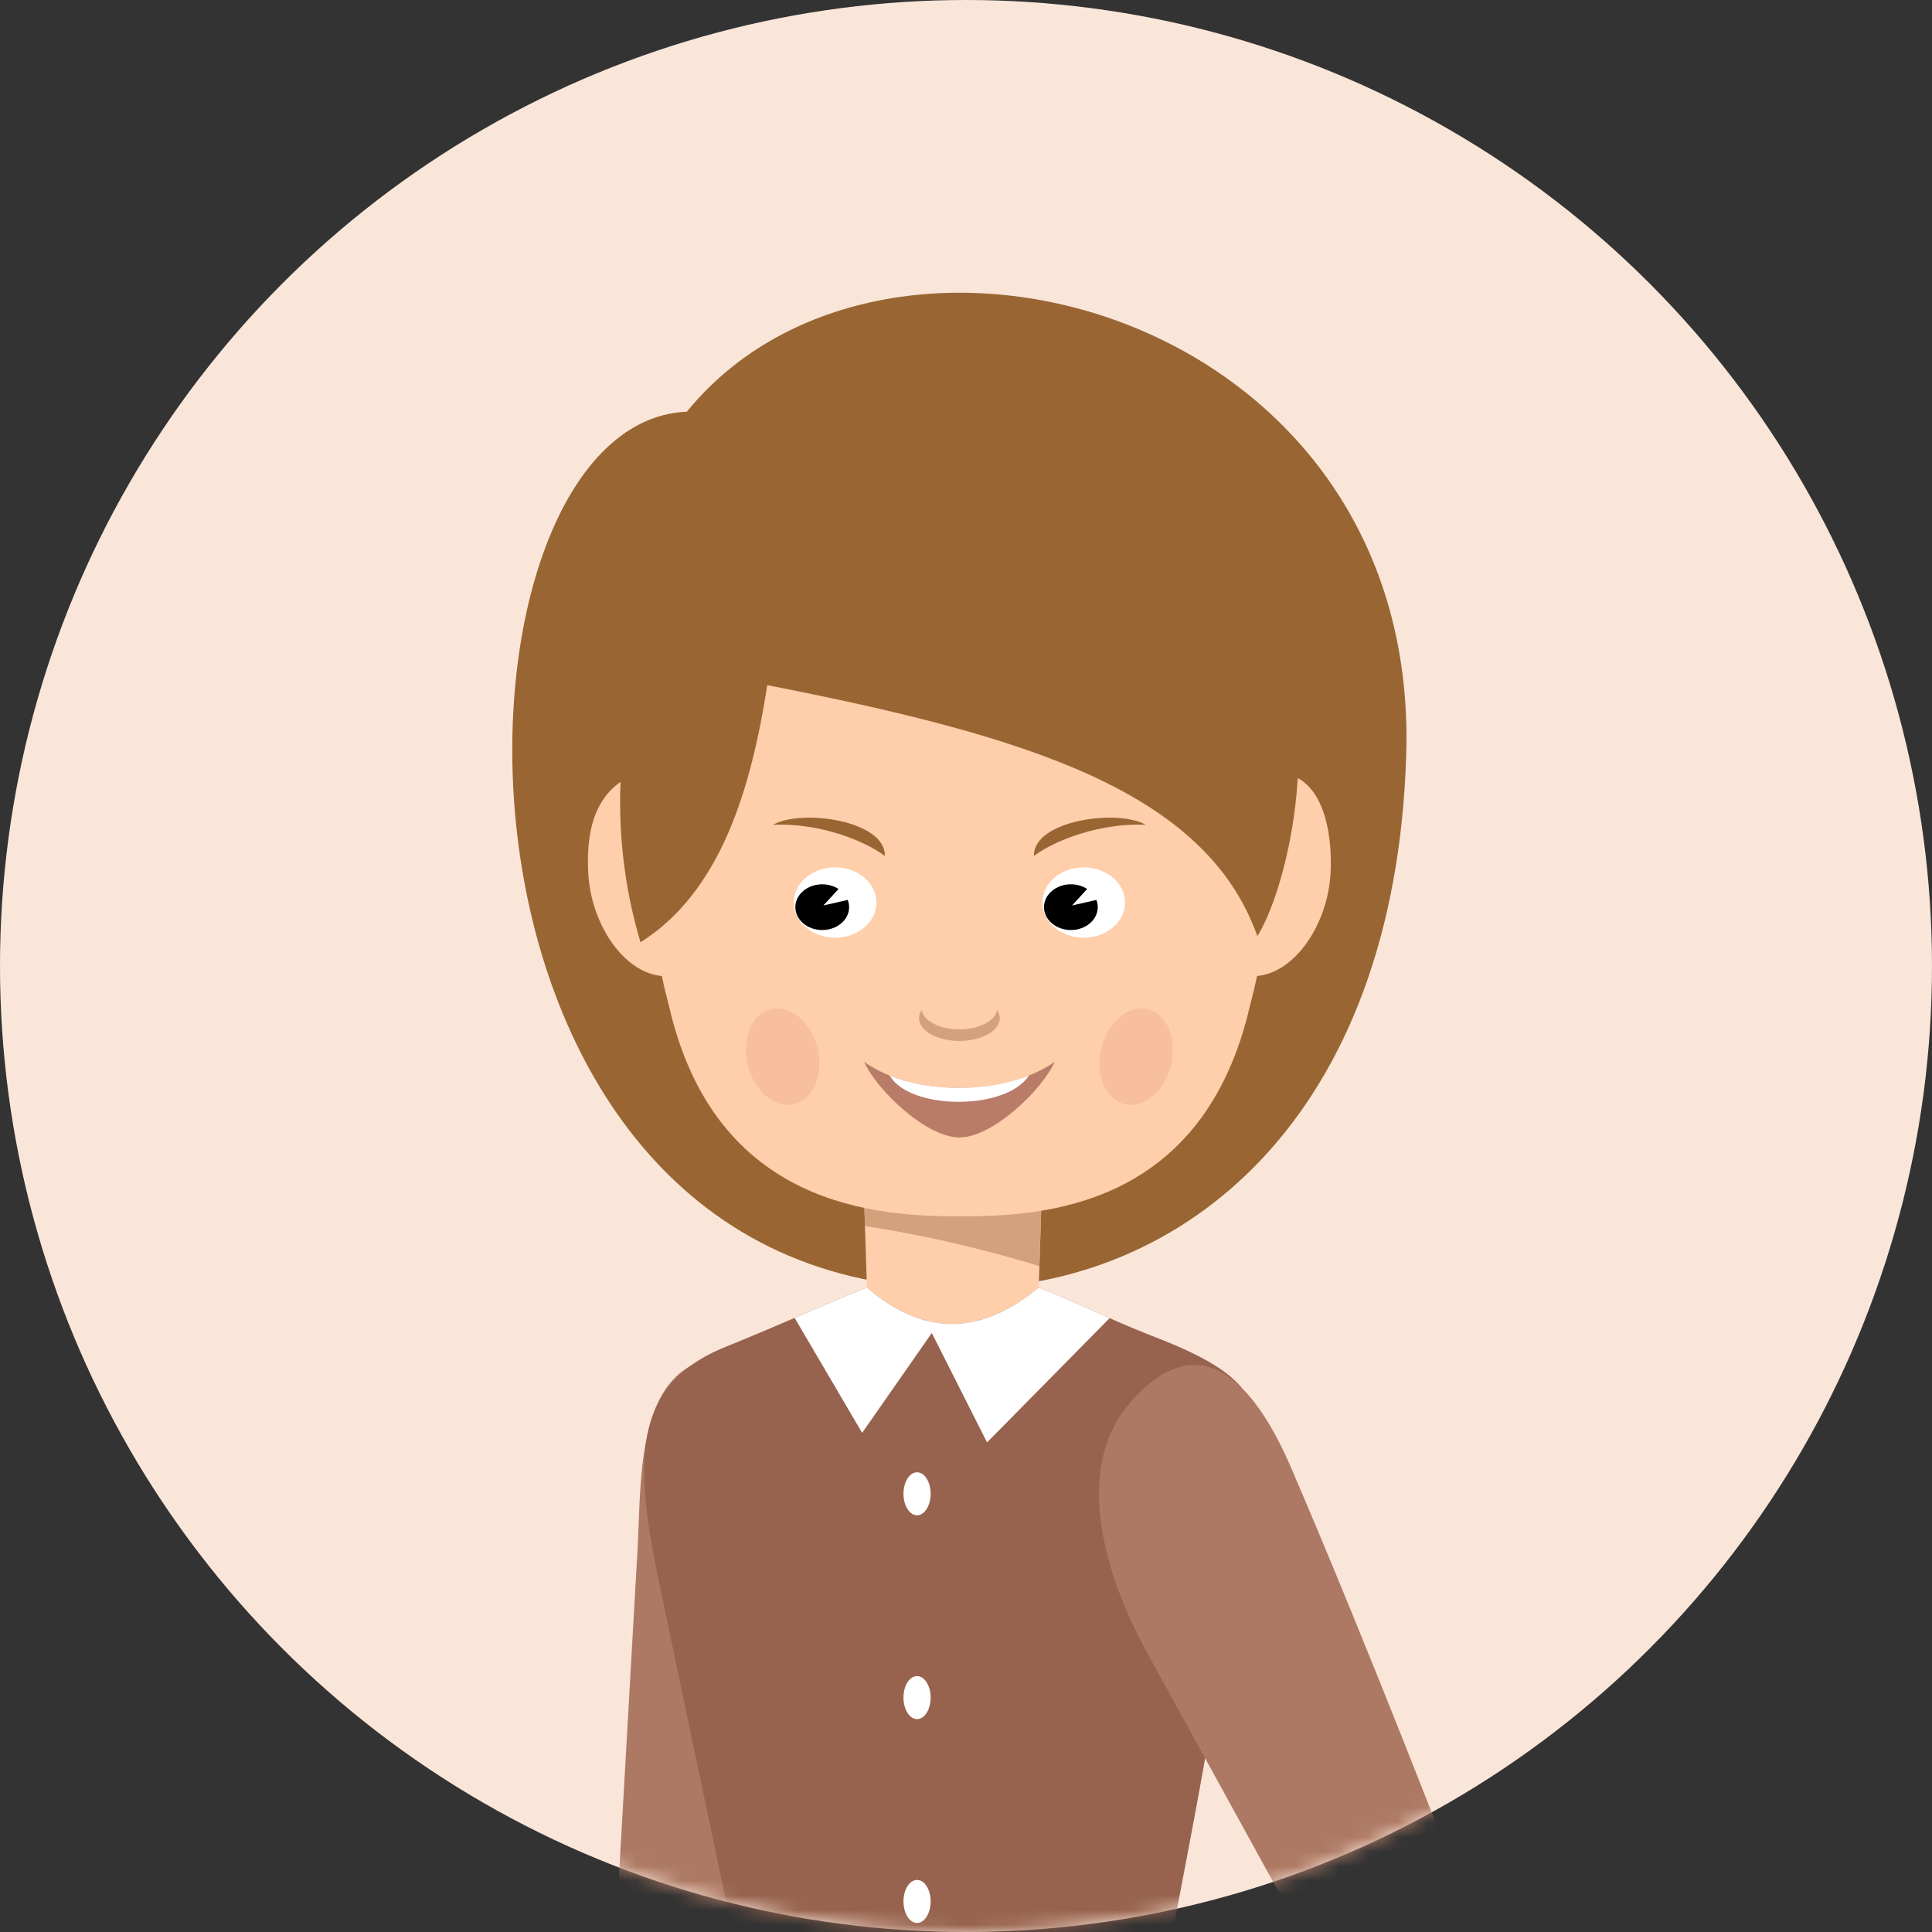 <?xml version="1.0" encoding="UTF-8"?>
<svg width="132px" height="132px" viewBox="0 0 132 132" version="1.1" xmlns="http://www.w3.org/2000/svg" xmlns:xlink="http://www.w3.org/1999/xlink">
    <rect x="0" y="0" width="132" height="132" fill="#333333" stroke="none"/>
    <!-- Generator: Sketch 42 (36781) - http://www.bohemiancoding.com/sketch -->
    <title>marketers</title>
    <desc>Created with Sketch.</desc>
    <defs>
        <ellipse id="path-1" cx="66" cy="66" rx="66" ry="66"></ellipse>
    </defs>
    <g id="Page-4" stroke="none" stroke-width="1" fill="none" fill-rule="evenodd">
        <g id="Home" transform="translate(-724, -1537)">
            <g id="Group-2" transform="translate(640, 1537)">
                <g id="marketers" transform="translate(84, 0)">
                    <mask id="mask-2" fill="white">
                        <use xlink:href="#path-1"></use>
                    </mask>
                    <use id="Background" fill="#FAE6D9" xlink:href="#path-1"></use>
                    <g id="Illustration" mask="url(#mask-2)">
                        <g transform="translate(35, 19)">
                            <path d="M20.37,88.992 L16.217,123.085 L15.208,160.822 L5.172,160.518 C5.884,146.656 5.619,135.66 6.544,121.998 C6.726,119.313 7.707,101.719 8.553,86.959 C8.867,81.474 8.285,72.798 16.172,73.713 C18.403,73.972 19.731,76.778 20.432,79.301 C21.135,81.824 21.114,82.884 20.37,88.992" id="Fill-1" fill="#AD7964"></path>
                            <g id="Group-5" stroke-width="1" fill="none" transform="translate(0, 0.822)">
                                <path d="M11.928,8.305 C25.553,-8.431 61.983,1.318 61.079,31.697 C60.339,56.55 45.902,68.215 30.549,68.219 C-7.115,68.225 -5.678,9.049 11.928,8.305" id="Fill-3" fill="#996633"></path>
                            </g>
                            <path d="M43.099,125.844 C43.978,128.469 45.646,130.962 46.353,133.089 L46.298,133.089 C45.563,130.99 43.956,128.411 43.099,125.844 M24.23,68.966 C24.123,65.593 24.016,62.218 23.91,58.843 L36.289,58.843 C36.182,62.218 36.076,65.593 35.969,68.966 C31.834,72.401 27.936,72.172 24.23,68.966" id="Fill-6" fill="#FFCEAA"></path>
                            <path d="M24.098,64.768 C28.757,65.474 32.986,66.575 36.015,67.503 L36.15,63.261 C34.082,63.557 32.167,63.592 30.639,63.592 C28.857,63.592 26.531,63.544 24.045,63.09 L24.098,64.768 Z" id="Fill-8" fill="#D3A17C"></path>
                            <path d="M50.885,47.683 C53.494,47.447 55.724,44.141 55.91,40.632 C56.056,37.862 55.385,33.748 52.143,33.817 C51.818,16.022 40.65,16.804 30.159,16.982 C19.922,17.156 9.267,16.291 8.954,33.684 C5.857,34.621 5.015,37.339 5.189,40.632 C5.374,44.145 7.608,47.453 10.219,47.683 C10.361,48.37 10.518,49.025 10.69,49.655 C13.845,63.595 25.113,64.104 30.629,64.104 C36.149,64.104 47.249,63.59 50.418,49.639 C50.588,49.014 50.744,48.364 50.885,47.683" id="Fill-10" fill="#FFCEAA"></path>
                            <path d="M39.041,40.262 C37.48,40.262 36.215,41.338 36.215,42.665 C36.215,43.992 37.48,45.068 39.041,45.068 C40.603,45.068 41.868,43.992 41.868,42.665 C41.868,41.338 40.603,40.262 39.041,40.262" id="Fill-12" fill="#FFFFFF"></path>
                            <path d="M38.166,41.418 C37.15,41.418 36.328,42.117 36.328,42.98 C36.328,43.843 37.15,44.542 38.166,44.542 C39.181,44.542 40.002,43.843 40.002,42.98 C40.002,42.807 39.969,42.641 39.908,42.485 L38.245,42.866 L39.279,41.738 C38.971,41.537 38.584,41.418 38.166,41.418" id="Fill-14" fill="#000000"></path>
                            <path d="M22.054,40.262 C20.492,40.262 19.227,41.338 19.227,42.665 C19.227,43.992 20.492,45.068 22.054,45.068 C23.615,45.068 24.881,43.992 24.881,42.665 C24.881,41.338 23.615,40.262 22.054,40.262" id="Fill-16" fill="#FFFFFF"></path>
                            <path d="M21.177,41.418 C20.162,41.418 19.34,42.117 19.34,42.98 C19.34,43.843 20.162,44.542 21.177,44.542 C22.192,44.542 23.014,43.843 23.014,42.98 C23.014,42.807 22.981,42.641 22.92,42.485 L21.256,42.866 L22.291,41.738 C21.982,41.537 21.596,41.418 21.177,41.418" id="Fill-18" fill="#000000"></path>
                            <path d="M27.976,50.002 C27.856,50.176 27.79,50.366 27.79,50.564 C27.79,51.423 29.025,52.12 30.549,52.12 C32.073,52.12 33.309,51.423 33.309,50.564 C33.309,50.366 33.243,50.176 33.123,50.002 C33.01,50.748 31.901,51.333 30.549,51.333 C29.198,51.333 28.089,50.748 27.976,50.002" id="Fill-20" fill="#D3A17C"></path>
                            <path d="M17.491,50.011 C18.767,49.545 20.241,50.593 20.783,52.349 C21.325,54.108 20.731,55.91 19.455,56.376 C18.179,56.843 16.706,55.795 16.163,54.038 C15.621,52.281 16.216,50.477 17.491,50.011 M43.608,50.011 C42.332,49.545 40.858,50.593 40.316,52.349 C39.774,54.108 40.368,55.91 41.644,56.377 C42.92,56.843 44.393,55.795 44.935,54.038 C45.478,52.281 44.884,50.477 43.608,50.011" id="Fill-22" fill="#F7BF9D"></path>
                            <path d="M50.906,44.955 C54.143,39.913 60.586,10.915 29.005,10.915 C10.79,10.915 4.205,30.223 8.762,45.378 C14.249,41.931 16.322,34.872 17.422,27.812 C35.265,31.305 47.376,35.052 50.906,44.955" id="Fill-24" fill="#996633"></path>
                            <path d="M17.819,37.352 C19.738,36.245 25.521,37.055 25.452,39.479 C24.012,38.4 20.928,37.211 17.819,37.352 M43.277,37.352 C41.358,36.245 35.575,37.055 35.644,39.479 C37.084,38.4 40.168,37.211 43.277,37.352" id="Fill-26" fill="#996633"></path>
                            <path d="M24.04,53.548 C24.887,55.454 28.267,58.714 30.551,58.714 C32.832,58.714 36.211,55.454 37.059,53.548 C33.824,55.85 27.432,55.989 24.04,53.548" id="Fill-28" fill="#B97C69"></path>
                            <path d="M35.31,54.477 C33.705,56.929 27.121,56.827 25.793,54.492 C28.662,55.633 32.502,55.582 35.31,54.477" id="Fill-30" fill="#FFFFFF"></path>
                            <path d="M14.82,72.922 C18.707,71.336 20.344,70.552 24.23,68.966 C27.936,72.172 31.834,72.401 35.969,68.966 C39.099,70.214 40.461,70.98 43.591,72.227 C54.002,76.156 50.606,78.639 49.254,88.8 C47.22,104.08 44.971,111.971 43.016,125.589 C43.87,128.306 46.047,132.183 46.777,134.38 C36.966,139.155 21.586,138.785 13.65,133.866 C14.395,131.723 16.989,128.897 17.826,126.232 C14.929,112.313 12.835,102.572 9.938,88.653 C8.182,80.215 8.471,75.361 14.82,72.922" id="Fill-32" fill="#97634E"></path>
                            <path d="M19.293,71.044 L23.904,78.897 L28.663,72.075 L32.438,79.55 L40.813,71.058 C39.297,70.388 38.008,69.779 35.969,68.966 C31.834,72.401 27.936,72.172 24.23,68.966 C22.177,69.804 20.753,70.418 19.293,71.044" id="Fill-34" fill="#FFFFFF"></path>
                            <path d="M43.386,93.949 L57.971,120.459 C57.65,124.636 56.097,141.501 55.566,150.683 L63.846,151.22 L67.783,120.007 C68.132,117.955 66.728,114.18 65.022,110.315 C63.935,107.853 59.068,94.925 53.239,81.34 C51.073,76.292 47.404,71.113 42.382,76.635 C37.617,81.873 41.436,90.404 43.386,93.949" id="Fill-36" fill="#AD7964"></path>
                            <path d="M27.656,95.517 C28.169,95.517 28.584,96.175 28.584,96.986 C28.584,97.797 28.169,98.455 27.656,98.455 C27.143,98.455 26.728,97.797 26.728,96.986 C26.728,96.175 27.143,95.517 27.656,95.517 M27.656,109.443 C28.169,109.443 28.584,110.101 28.584,110.913 C28.584,111.724 28.169,112.381 27.656,112.381 C27.143,112.381 26.728,111.724 26.728,110.913 C26.728,110.101 27.143,109.443 27.656,109.443 M27.656,123.37 C28.169,123.37 28.584,124.027 28.584,124.838 C28.584,125.65 28.169,126.308 27.656,126.308 C27.143,126.308 26.728,125.65 26.728,124.838 C26.728,124.027 27.143,123.37 27.656,123.37 M27.656,81.591 C28.169,81.591 28.584,82.248 28.584,83.06 C28.584,83.871 28.169,84.529 27.656,84.529 C27.143,84.529 26.728,83.871 26.728,83.06 C26.728,82.248 27.143,81.591 27.656,81.591" id="Fill-38" fill="#FFFFFF"></path>
                        </g>
                    </g>
                </g>
            </g>
        </g>
    </g>
</svg>